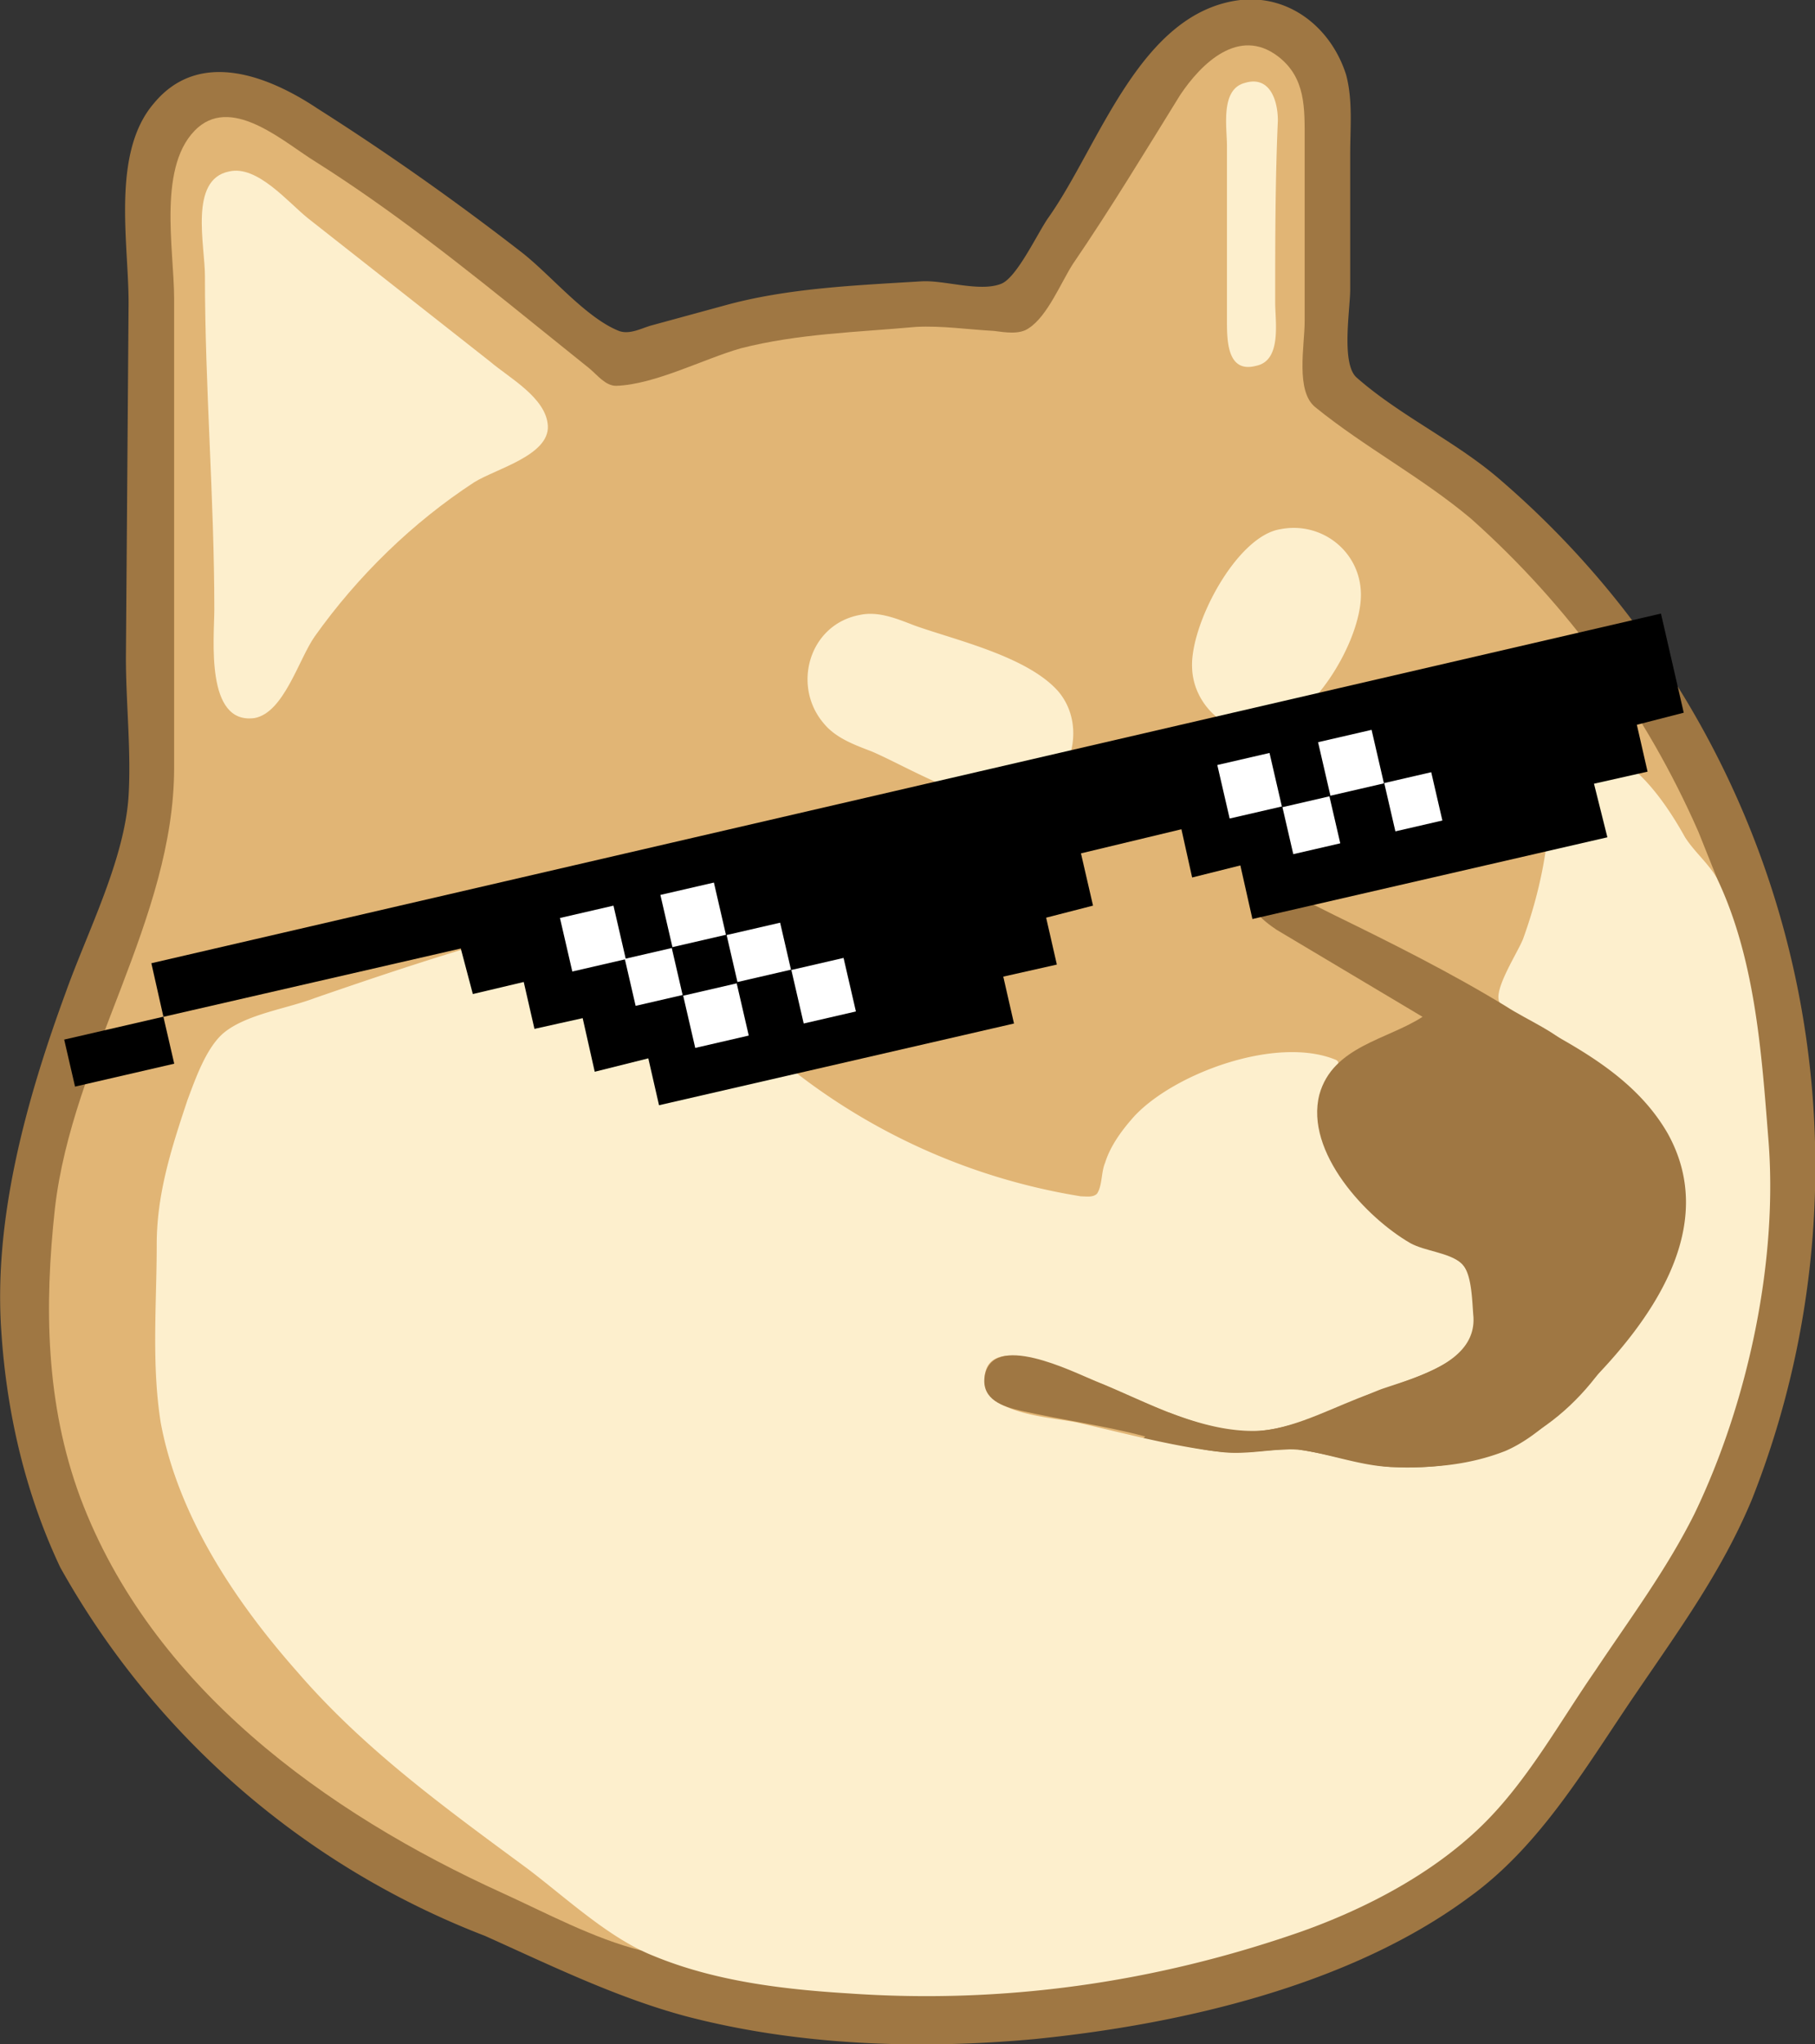 <svg
	xmlns="http://www.w3.org/2000/svg" viewBox="0 0 1355 1526" xml:space="preserve">
	<rect x="0" y="0" width="1355" height="1526" fill="#333333" stroke="none"/>
	<g>
		<path fill="#fdefcd" d="M561 573c-30 6-18 55-18 78 0 83 7 166 7 249 0 21-7 86 30 81 22-4 33-44 45-61 32-45 73-85 119-115 16-10 56-20 55-42-1-21-29-36-43-48L620 608c-15-12-38-40-59-35m135 0 1 1-1-1m497 0 1 1-1-1z"/>
		<path fill="#9f7743" d="M926 0c-75 9-105 108-143 162-8 11-24 46-36 50-16 6-42-3-59-2-49 3-100 5-147 18l-55 15c-7 2-16 7-24 4-25-10-51-42-73-59-49-38-100-74-152-107-36-24-88-45-122-4-32 37-19 104-19 149l-2 265c0 34 4 69 2 103-3 48-31 102-47 147C20 820-5 909 1 994c4 61 18 121 44 176a617 617 0 0 0 317 275c49 22 98 46 150 60 84 22 175 25 261 17 109-11 235-40 324-106 54-39 88-99 125-153 32-47 64-91 86-144a676 676 0 0 0-187-760c-33-29-75-48-108-77-12-10-5-51-5-66V115c0-20 2-40-3-59-11-35-42-60-79-56z"/>
		<path d="m876 21 1 1-1-1m109 0 1 1-1-1m-110 1 1 1-1-1m111 0 1 1-1-1m1 1 1 1-1-1m1 1 1 1-1-1m1 1 1 1-1-1m1 1 1 1-1-1m2 3 1 1-1-1m-126 2 1 1-1-1m-1 1 1 1-1-1m129 0 1 1-1-1M479 1456c-11-13 803-800 803-800l-14-35c-39-89-97-169-170-234-37-31-79-53-116-83-15-12-8-46-8-64V105c0-24 1-47-20-63-29-22-57 5-73 29-26 42-52 85-80 126-9 14-19 39-33 48-7 5-18 3-26 2-19-1-39-4-58-3-44 4-88 5-131 16-28 8-64 27-93 28-8 0-14-8-20-13l-41-33c-52-42-106-85-163-121-23-14-61-49-88-26-31 27-18 91-18 128v350c0 113-76 216-89 329-8 73-7 146 19 216 53 141 183 235 315 295 33 15 68 34 104 43M996 35l1 1-1-1m-135 2 1 1-1-1m136 0 1 1-1-1z" fill="#e1b575"/>
		<path fill="#fdefcd" d="m845 61 1 1-1-1m84 1c-18 5-13 33-13 47v130c0 15 0 40 22 34 19-4 14-33 14-47 0-45 0-91 2-136 0-15-6-34-25-28zM956 395c-33 5-68 72-66 104 1 27 26 51 54 46 35-5 72-66 72-101 0-32-29-55-60-49zM642 459c-38 7-51 53-27 81 9 11 23 16 36 21 30 13 79 44 113 36 35-8 49-54 26-81-23-26-76-38-107-49-13-5-27-11-41-8zM1166 556c-16 3-9 27-9 39 0 36-8 73-20 106-4 10-21 36-18 46s35 22 44 27c32 18 63 39 82 72 39 70-13 141-61 189-18 18-37 38-60 48-28 11-56 13-86 12-23-1-46-10-69-13-18-1-37 4-56 2-36-4-73-14-108-22-18-4-69-6-70-31-1-37 57-10 73-4 41 16 87 43 132 41 30-2 63-20 91-31 26-9 71-20 69-54-1-11-1-31-8-39-10-12-39-16-53-26-22-16-39-40-50-65-8-19-7-36 6-52 2-3 7-8 2-10-44-18-120 10-150 42-9 10-18 22-22 35-3 7-2 17-6 23-3 3-8 2-12 2a469 469 0 0 1-301-182c-6-10-15-29-26-34-7-3-16 1-23 3l-53 12c-57 15-114 34-169 53-21 8-51 12-68 26-13 11-21 34-27 50-12 36-23 70-23 108 0 44-4 89 3 133 13 70 56 134 102 186 50 58 111 102 172 147 29 22 61 52 94 65 46 19 97 25 146 28 115 8 228-8 337-46 48-17 98-43 135-79 34-33 58-77 85-116 26-39 53-75 74-117 40-83 63-190 55-282-5-64-10-133-38-192-6-11-17-20-24-31-19-34-49-75-92-69m110 1 1 1-1-1z"/>
		<path fill="#9f7743" d="M639 605c-29 4-54 17-76 36-10 8-21 18-20 32s14 26 24 34c28 25 66 35 103 31 22-3 66-12 73-37 4-12-10-28-16-37-21-29-48-63-88-59z"/>
		<path fill="#fff" d="M652 630c3 10 10 18 14 28 8 27-11 43-22 64 23 0 65-17 60-48-3-17-36-40-52-44zM605 640c-16 6-4 33 13 26 17-8 4-33-13-26z"/>
		<path fill="#9f7743" d="M1062 759c-26 17-67 22-77 58-11 43 35 92 68 111 11 6 29 7 38 15 11 9 14 52 4 63-17 17-49 26-71 34-26 9-54 25-82 28-42 4-86-22-124-37-17-7-78-38-83-3-2 17 14 22 27 25 31 7 62 11 92 19 20 4 41 11 62 12 18 1 36-3 53-2 23 3 46 11 69 13 64 4 119-20 157-72-22-10-53 6-72-18-7-8 1-30 1-39 0-8-4-21 0-29 5-11 24-18 33-28 26-29 49-90 19-124-14-15-35-23-52-34-41-25-85-47-128-68l-44-22c-4-1-12-5-16-1-13 12 8 28 17 34l109 65zM1024 529c-83 17-38 140 32 126 81-17 41-141-32-126z"/>
		<path fill="#fdefcd" d="M171 128c-30 6-18 55-18 78 0 83 7 166 7 249 0 21-7 86 30 81 22-4 33-44 45-61 32-45 73-85 119-115 16-10 56-20 55-42-1-21-29-36-43-48L230 163c-15-12-38-40-59-35m135 0 1 1-1-1m497 0 1 1-1-1z"/>
		<path fill="#fff" d="M1068 561c2 13 6 26 5 40-2 12-8 22-10 33 22-13 32-61 5-73m-49 2c-10 4-3 19 7 15s3-19-7-15z"/>
	</g>
	<g>
		<path transform="rotate(-13 89 785)" d="M51 767h76v36H51z"/>
		<path d="m113 719 9 40 222-51 9 34 38-9 8 35 36-8 9 40 40-10 8 35 265-61-8-35 40-9-8-35 35-9-9-39 75-18 8 36 36-9 9 40 265-61-10-40 40-9-8-35 35-9-17-74z"/>
		<g fill="#fff">
			<path transform="rotate(-13 443 700)" d="M422 680h41v41h-41z"/>
			<path transform="rotate(-13 489 729)" d="M470 711h36v36h-36z"/>
			<path transform="rotate(-13 517 683)" d="M497 663h41v40h-41z"/>
			<path transform="rotate(-13 566 711)" d="M546 693h41v36h-41z"/>
			<path transform="rotate(-13 535 758)" d="M514 738h41v40h-41z"/>
			<path transform="rotate(-13 615 740)" d="M595 719h40v41h-40z"/>
			<path transform="rotate(-13 933 587)" d="M913 566h40v41h-40z"/>
			<path transform="rotate(-13 979 616)" d="M961 598h36v36h-36z"/>
			<path transform="rotate(-13 1008 569)" d="M988 549h41v41h-41z"/>
			<path transform="rotate(-13 1055 598)" d="M1037 580h36v37h-36z"/>
		</g>
	</g>
</svg>